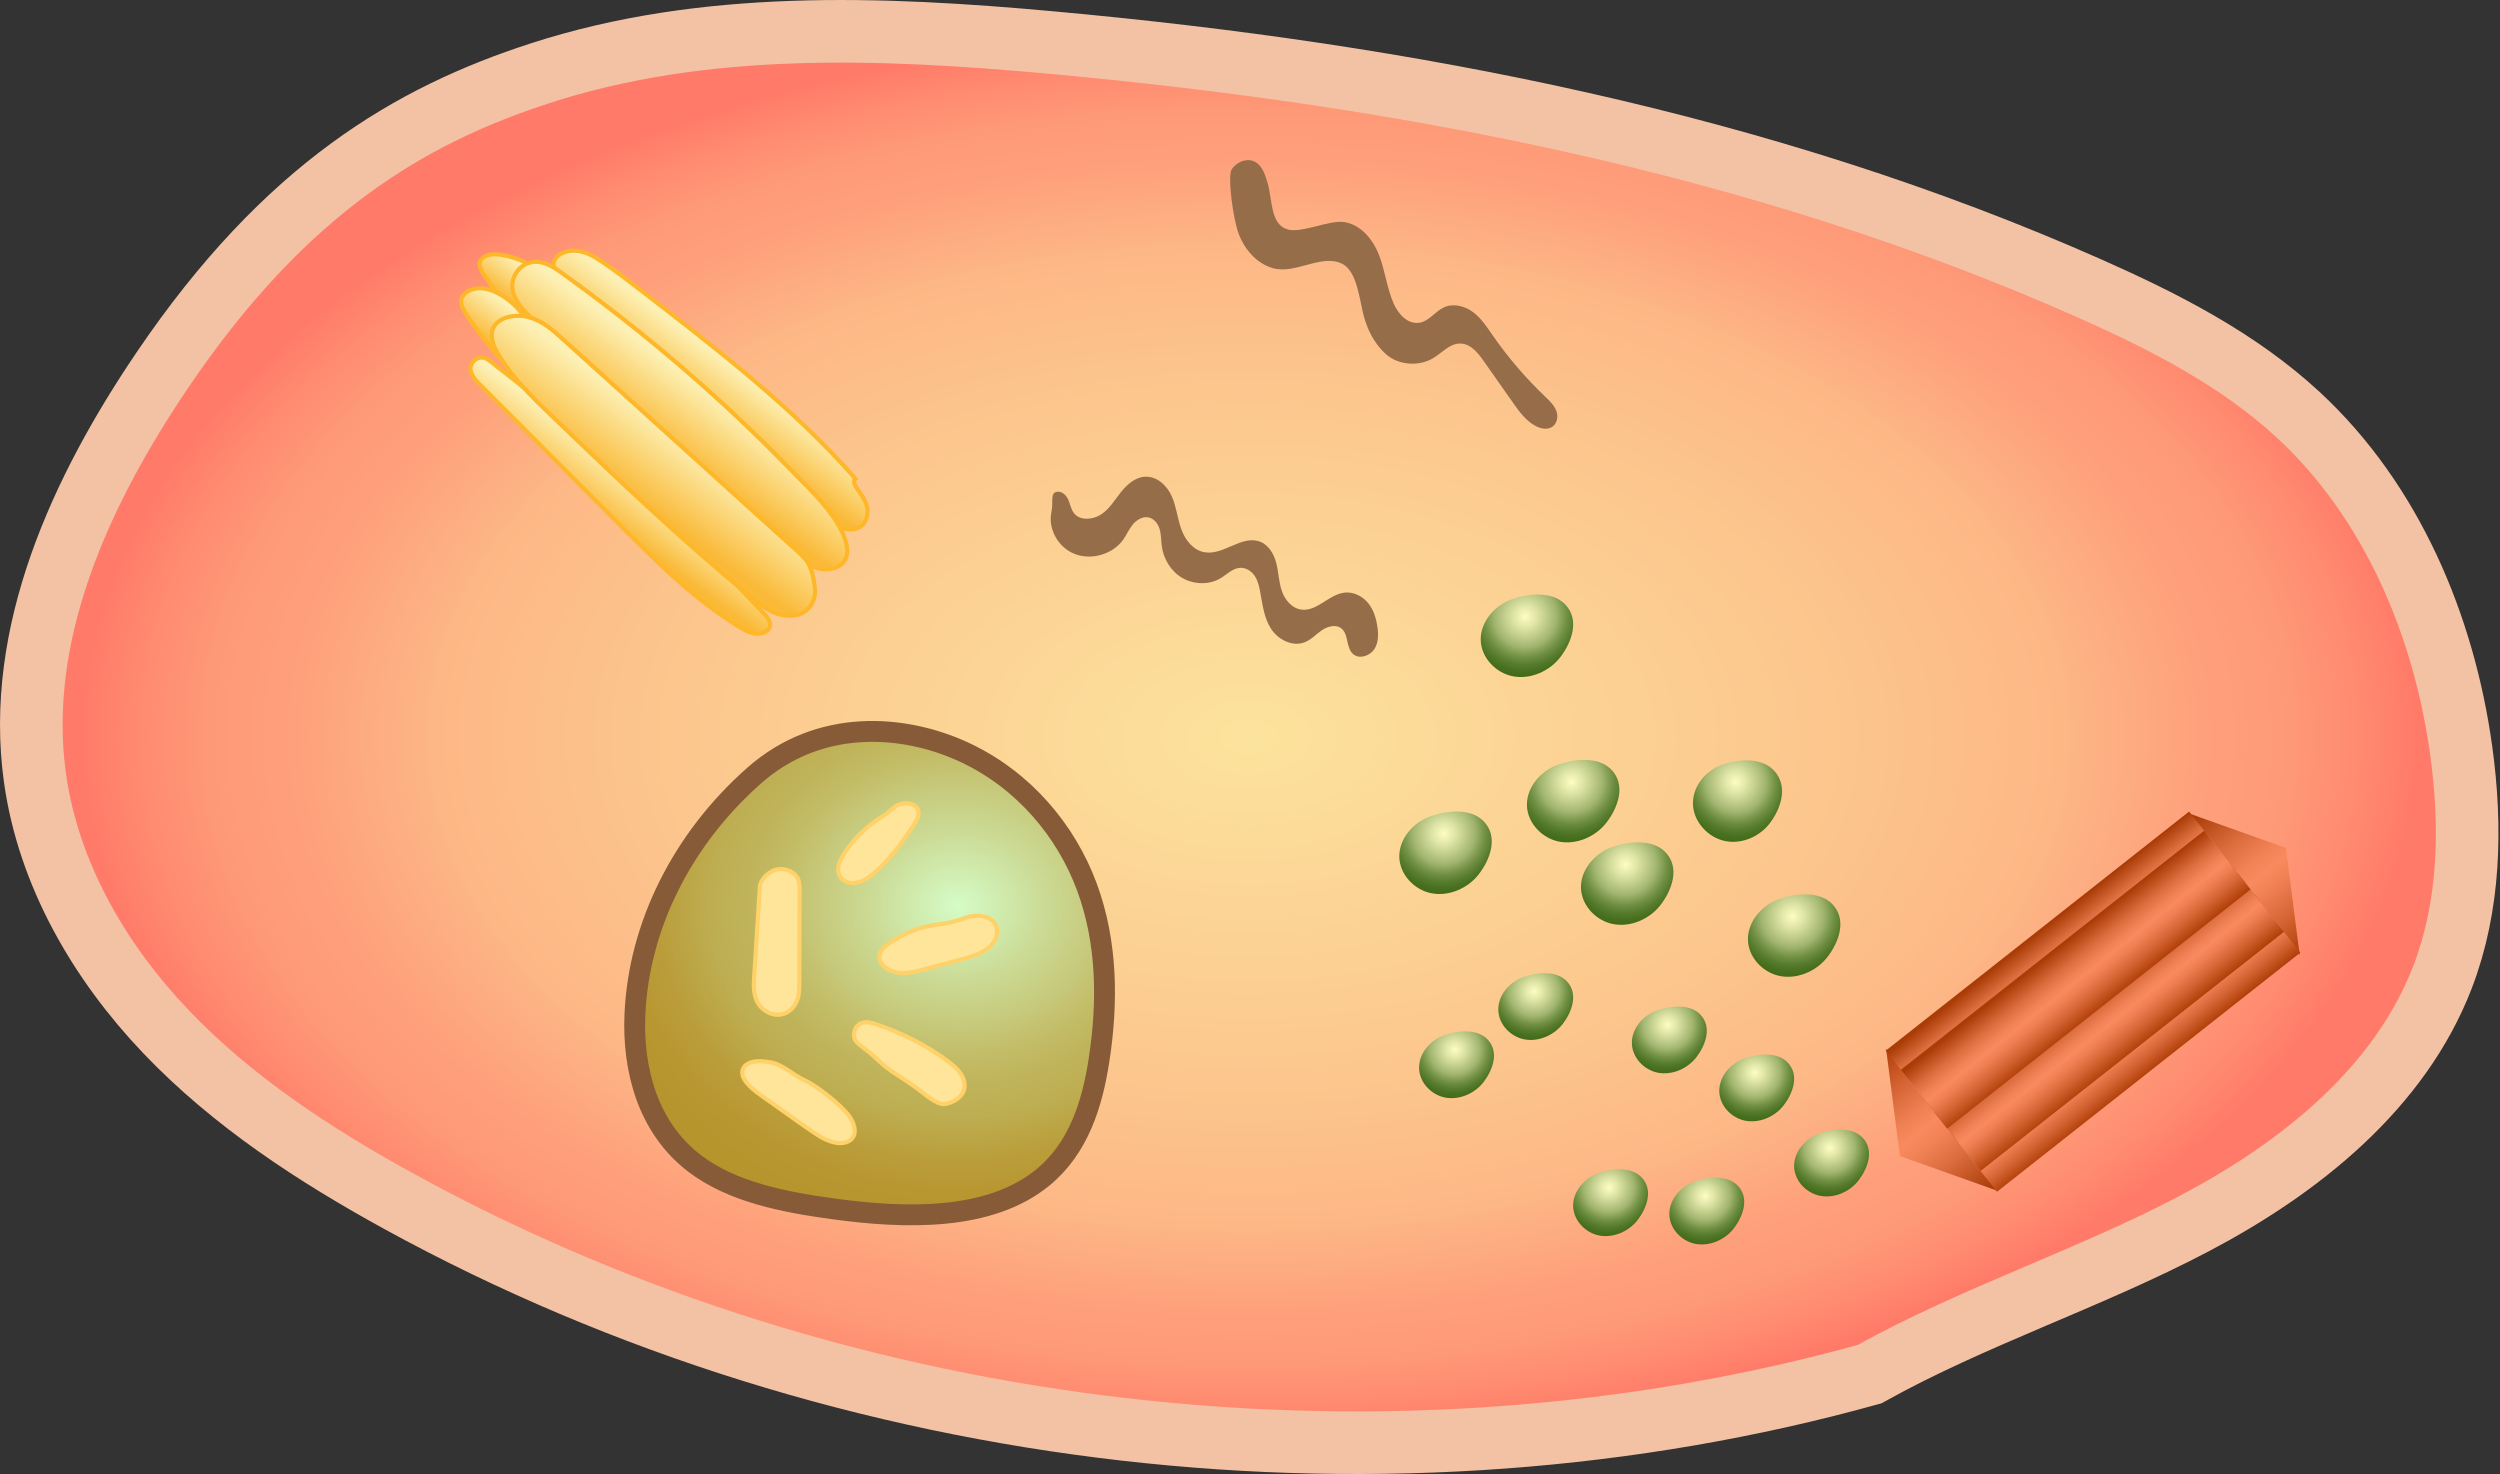 <svg width="385" height="227" viewBox="0 0 385 227" fill="none" xmlns="http://www.w3.org/2000/svg">
<rect x="0" y="0" width="385" height="227" fill="#333333" stroke="none"/>
<path d="M25.02 56.973C12.424 75.575 2.278 97.583 5.39 119.83C7.454 134.58 15.285 148.108 25.566 158.884C35.847 169.66 48.488 177.903 61.547 185.066C130.621 222.943 214.985 231.887 287.904 211.62C303.952 202.683 321.621 196.999 337.882 188.448C354.143 179.896 369.555 167.622 376.151 150.474C380.369 139.511 380.633 127.366 379.045 115.728C376.389 96.33 368.32 77.208 353.956 63.905C344.704 55.34 333.272 49.509 321.743 44.397C271.482 22.112 216.721 11.548 161.965 6.558C135.572 4.154 108.368 3.093 83.163 11.284C63.334 17.72 44.038 28.889 25.02 56.973Z" fill="url(#paint0_radial_3531:373988)" stroke="#F3C2A4" stroke-width="9.641" stroke-miterlimit="10"/>
<path d="M161.921 78.834C161.361 81.464 162.956 84.325 165.534 85.322C168.112 86.318 171.391 85.347 172.973 83.11C173.494 82.371 173.841 81.528 174.413 80.815C174.979 80.107 175.879 79.529 176.786 79.67C177.699 79.811 178.329 80.628 178.58 81.477C178.831 82.326 178.798 83.226 178.914 84.1C179.178 86.068 180.29 87.951 182.045 88.987C183.801 90.022 186.193 90.118 187.967 89.051C188.964 88.453 189.838 87.489 191.008 87.444C191.909 87.405 192.738 87.964 193.22 88.684C193.702 89.405 193.902 90.26 194.056 91.109C194.423 93.05 194.641 95.088 195.702 96.773C196.763 98.458 198.988 99.666 200.923 98.908C201.907 98.522 202.627 97.718 203.488 97.114C204.344 96.509 205.552 96.124 206.427 96.67C207.79 97.532 207.185 99.853 208.484 100.811C209.436 101.512 210.947 100.991 211.616 100.014C212.284 99.036 212.291 97.795 212.136 96.651C211.956 95.32 211.577 93.976 210.728 92.915C209.88 91.854 208.504 91.115 207.102 91.256C204.691 91.501 202.878 94.143 200.479 93.886C198.956 93.719 197.862 92.375 197.393 90.98C196.924 89.585 196.904 88.087 196.532 86.666C196.159 85.245 195.31 83.804 193.85 83.348C191.131 82.499 188.398 85.495 185.569 85.058C183.749 84.775 182.508 83.142 181.917 81.483C181.319 79.824 181.165 78.024 180.444 76.41C179.724 74.796 178.188 73.317 176.342 73.414C174.806 73.498 173.539 74.629 172.607 75.812C171.674 76.995 170.883 78.333 169.617 79.194C168.35 80.049 166.389 80.223 165.438 79.085C164.936 78.487 164.827 77.683 164.524 76.976C164.216 76.269 163.528 75.581 162.737 75.742C161.683 75.954 162.255 77.265 161.921 78.834Z" fill="#956D49"/>
<path d="M190.803 36.135C191.716 38.456 193.522 40.571 196.004 41.291C199.541 42.32 203.694 38.906 206.864 40.713C208.96 41.909 209.378 46.139 209.957 48.415C210.535 50.691 211.596 52.858 213.352 54.472C215.268 56.24 218.508 56.517 220.778 55.109C222.109 54.286 223.26 52.916 224.829 52.903C226.423 52.891 227.555 54.279 228.436 55.527C229.959 57.694 231.483 59.86 233.007 62.027C233.978 63.41 235.013 64.843 236.55 65.634C237.276 66.007 238.209 66.206 238.935 65.801C239.797 65.326 240.009 64.168 239.675 63.281C239.34 62.394 238.62 61.718 237.926 61.056C234.904 58.163 232.184 54.98 229.818 51.566C228.944 50.306 228.095 48.994 226.854 48.068C225.607 47.142 223.851 46.666 222.398 47.316C221.035 47.927 220.141 49.406 218.669 49.688C216.856 50.042 215.345 48.39 214.638 46.782C213.596 44.423 213.326 41.799 212.413 39.388C211.506 36.977 209.667 34.617 207.012 34.199C204.781 33.852 200.646 35.865 198.448 35.37C195.631 34.733 195.985 30.907 195.226 28.239C194.828 26.85 194.32 25.23 192.899 24.767C191.722 24.388 190.359 25.056 189.684 26.072C189.009 27.101 189.89 33.814 190.803 36.135Z" fill="#956D49"/>
<path d="M85.317 44.114C83.658 41.658 80.681 39.845 77.389 39.279C76.721 39.163 76.02 39.099 75.364 39.24C74.708 39.388 74.104 39.774 73.924 40.327C73.737 40.899 74.046 41.504 74.367 42.044C76.528 45.644 79.794 48.795 83.755 51.097C84.25 51.386 84.777 51.669 85.369 51.778C85.96 51.888 86.635 51.791 87.027 51.418C87.497 50.974 87.445 50.306 87.33 49.714C87.034 48.158 86.925 46.48 85.317 44.114Z" fill="url(#paint1_linear_3531:373988)" stroke="#FEB729" stroke-width="0.643" stroke-miterlimit="10"/>
<path d="M131.74 73.723C122.262 62.889 110.374 53.714 98.562 44.609C96.698 43.169 94.833 41.735 92.859 40.398C91.702 39.613 90.442 38.835 88.976 38.636C87.51 38.437 85.806 38.996 85.369 40.172C84.874 41.504 86.121 42.834 87.272 43.87C100.555 55.764 113.839 67.653 127.123 79.548C128.358 80.654 130.023 81.869 131.733 81.432C133.63 80.943 133.983 78.731 133.218 77.182C132.453 75.632 130.974 74.359 131.74 73.723Z" fill="url(#paint2_linear_3531:373988)" stroke="#FEB729" stroke-width="0.643" stroke-miterlimit="10"/>
<path d="M108.053 84.39C98.009 74.243 87.162 64.65 75.608 55.707C75.287 55.456 74.946 55.199 74.522 55.096C73.397 54.832 72.368 55.887 72.445 56.858C72.522 57.828 73.313 58.651 74.065 59.404C81.318 66.669 88.571 73.928 95.823 81.194C101.346 86.724 106.94 92.311 113.891 96.561C114.624 97.011 115.408 97.455 116.302 97.564C117.196 97.673 118.224 97.339 118.507 96.625C118.829 95.834 118.147 95.011 117.511 94.356C114.039 90.781 110.734 87.097 108.053 84.39Z" fill="url(#paint3_linear_3531:373988)" stroke="#FEB729" stroke-width="0.643" stroke-miterlimit="10"/>
<path d="M121.606 72.18C111.017 61.275 99.244 51.161 86.494 42.011C85.33 41.175 84.012 40.301 82.495 40.314C80.051 40.333 78.514 42.751 78.958 44.763C79.395 46.776 81.151 48.403 82.829 49.907C87.252 53.881 91.676 57.854 96.093 61.828C104.632 69.498 113.171 77.175 121.716 84.846C122.77 85.798 123.869 86.769 125.284 87.302C126.699 87.836 128.518 87.81 129.586 86.897C130.936 85.74 130.518 83.817 129.843 82.281C128.132 78.461 124.757 75.42 121.606 72.18Z" fill="url(#paint4_linear_3531:373988)" stroke="#FEB729" stroke-width="0.643" stroke-miterlimit="10"/>
<path d="M77.28 55.462C75.222 53.212 73.384 50.833 71.77 48.345C71.326 47.663 70.889 46.911 71.037 46.152C71.217 45.2 72.335 44.513 73.48 44.41C74.631 44.307 75.782 44.68 76.772 45.2C80.148 46.981 81.858 50.267 83.375 53.347C83.813 54.241 84.25 55.276 83.723 56.118C83.157 57.025 81.652 57.282 80.488 56.922C79.325 56.568 78.45 55.752 77.28 55.462Z" fill="url(#paint5_linear_3531:373988)" stroke="#FEB729" stroke-width="0.643" stroke-miterlimit="10"/>
<path d="M123.317 85.367C115.202 78.03 107.094 70.694 98.98 63.358C94.859 59.635 90.744 55.906 86.622 52.183C85.163 50.858 83.613 49.489 81.594 48.891C79.575 48.287 76.939 48.743 76.046 50.351C75.312 51.669 75.943 53.231 76.721 54.549C78.887 58.214 82.141 61.345 85.362 64.432C95.238 73.903 105.133 83.386 115.91 92.15C116.913 92.967 117.941 93.783 119.182 94.31C120.43 94.838 121.941 95.031 123.194 94.555C124.943 93.886 125.708 92.079 125.483 90.472C125.252 88.864 125.091 86.974 123.317 85.367Z" fill="url(#paint6_linear_3531:373988)" stroke="#FEB729" stroke-width="0.643" stroke-miterlimit="10"/>
<path d="M116.141 119.438C105.043 129.237 98.376 142.598 97.778 156.216C97.411 164.574 99.681 173.621 106.998 179.189C112.74 183.555 120.642 185.111 128.242 186.152C139.442 187.695 152.34 188.056 160.551 181.369C166.171 176.791 168.215 169.905 169.238 163.333C170.62 154.415 170.556 145.182 167.386 136.599C164.216 128.015 157.703 120.107 148.437 115.812C139.166 111.529 126.197 110.558 116.141 119.438Z" fill="url(#paint7_radial_3531:373988)" stroke="#875B37" stroke-width="3.214" stroke-miterlimit="10"/>
<path d="M117.022 136.515C116.733 141.106 116.443 145.697 116.148 150.288C116.064 151.632 115.987 153.027 116.604 154.261C117.221 155.496 118.758 156.505 120.295 156.229C121.439 156.023 122.301 155.161 122.693 154.223C123.085 153.284 123.092 152.262 123.098 151.265C123.111 146.578 123.13 141.884 123.143 137.197C123.143 136.509 123.143 135.789 122.796 135.165C122.217 134.117 120.642 133.571 119.369 133.969C118.102 134.381 117.08 135.635 117.022 136.515Z" fill="#FFE59A" stroke="#FFD169" stroke-width="0.643" stroke-miterlimit="10"/>
<path d="M135.893 125.726C133.411 127.263 131.341 129.288 129.907 131.603C129.496 132.265 129.129 132.973 129.084 133.718C129.039 134.464 129.367 135.268 130.094 135.686C130.756 136.065 131.649 136.059 132.395 135.821C133.141 135.583 133.771 135.133 134.35 134.67C136.993 132.535 138.851 129.809 140.677 127.121C141.243 126.292 141.808 125.244 141.23 124.421C140.715 123.688 139.474 123.54 138.549 123.862C137.629 124.177 137.083 124.993 135.893 125.726Z" fill="#FFE59A" stroke="#FFD169" stroke-width="0.643" stroke-miterlimit="10"/>
<path d="M144.483 142.366C141.654 142.713 138.947 143.768 136.787 145.369C136.227 145.78 135.687 146.256 135.494 146.867C135.083 148.14 136.427 149.432 137.938 149.735C139.442 150.037 141.005 149.638 142.484 149.24C144.271 148.764 146.052 148.282 147.839 147.806C149.492 147.362 151.222 146.88 152.417 145.806C153.613 144.732 154.025 142.874 152.835 141.8C152.051 141.093 150.784 140.907 149.659 141.087C148.527 141.267 147.563 141.987 144.483 142.366Z" fill="#FFE59A" stroke="#FFD169" stroke-width="0.643" stroke-miterlimit="10"/>
<path d="M117.099 168.606C118.989 169.95 120.88 171.293 122.77 172.637C123.85 173.402 124.924 174.168 126.056 174.875C127.393 175.704 129.18 176.469 130.621 175.775C132.132 175.048 131.727 173.235 130.833 171.962C129.566 170.162 125.76 167.191 123.94 166.375C122.044 165.52 120.5 163.829 118.379 163.552C117.62 163.456 116.842 163.359 116.09 163.494C115.337 163.629 114.604 164.047 114.386 164.677C114.167 165.301 114.161 166.516 117.099 168.606Z" fill="#FFE59A" stroke="#FFD169" stroke-width="0.643" stroke-miterlimit="10"/>
<path d="M135.411 163.43C136.883 164.864 138.902 165.925 141.075 167.493C142.066 168.207 144.297 170.245 145.563 170.014C146.83 169.782 148.02 169.036 148.412 167.982C148.74 167.095 148.476 166.111 147.923 165.307C147.37 164.504 146.56 163.861 145.737 163.256C142.541 160.935 138.889 159.07 134.987 157.759C134.305 157.527 133.553 157.315 132.852 157.502C131.765 157.791 131.309 158.974 131.592 159.913C131.875 160.852 133.148 161.218 135.411 163.43Z" fill="#FFE59A" stroke="#FFD169" stroke-width="0.643" stroke-miterlimit="10"/>
<path d="M337.007 125.231L352.027 130.587L354.155 147.098L337.007 125.231Z" fill="url(#paint8_linear_3531:373988)"/>
<path d="M307.604 183.381L292.585 178.025L290.456 161.514L307.604 183.381Z" fill="url(#paint9_linear_3531:373988)"/>
<path d="M347.115 137.647L354.252 146.7L307.534 183.529L300.397 174.476L347.115 137.647Z" fill="url(#paint10_linear_3531:373988)"/>
<path d="M337.123 124.974L344.26 134.027L297.542 170.856L290.405 161.803L337.123 124.974Z" fill="url(#paint11_linear_3531:373988)"/>
<path d="M344.588 134.445L351.725 143.504L305.013 180.327L297.876 171.274L344.588 134.445Z" fill="url(#paint12_linear_3531:373988)"/>
<path d="M339.444 127.919L346.581 136.972L299.863 173.801L292.726 164.748L339.444 127.919Z" fill="url(#paint13_linear_3531:373988)"/>
<path d="M273.096 118.57C271.161 116.622 267.766 116.872 265.226 117.76C262.687 118.641 260.629 121.116 260.719 123.849C260.803 126.536 263.008 128.96 265.612 129.507C268.21 130.06 270.994 128.851 272.582 126.736C274.177 124.62 275.552 121.045 273.096 118.57Z" fill="url(#paint14_radial_3531:373988)"/>
<path d="M282.091 139.151C280.124 137.222 276.601 137.537 273.958 138.47C271.309 139.402 269.142 141.935 269.181 144.694C269.226 147.401 271.463 149.805 274.144 150.313C276.826 150.821 279.732 149.561 281.416 147.394C283.101 145.227 284.586 141.607 282.091 139.151Z" fill="url(#paint15_radial_3531:373988)"/>
<path d="M228.403 126.395C226.436 124.466 222.913 124.781 220.27 125.713C217.621 126.646 215.454 129.179 215.493 131.937C215.538 134.644 217.775 137.049 220.456 137.563C223.138 138.078 226.044 136.811 227.728 134.644C229.413 132.477 230.898 128.845 228.403 126.395Z" fill="url(#paint16_radial_3531:373988)"/>
<path d="M228.995 159.984C227.4 158.421 224.552 158.678 222.405 159.431C220.263 160.189 218.502 162.234 218.54 164.472C218.572 166.664 220.386 168.612 222.559 169.024C224.732 169.435 227.085 168.413 228.448 166.664C229.812 164.909 231.02 161.97 228.995 159.984Z" fill="url(#paint17_radial_3531:373988)"/>
<path d="M241.192 151.021C239.598 149.458 236.749 149.715 234.602 150.468C232.454 151.22 230.699 153.271 230.737 155.509C230.77 157.701 232.583 159.649 234.756 160.061C236.929 160.472 239.282 159.45 240.646 157.701C242.009 155.946 243.217 153.007 241.192 151.021Z" fill="url(#paint18_radial_3531:373988)"/>
<path d="M261.767 156.158C260.173 154.595 257.324 154.852 255.177 155.605C253.029 156.357 251.274 158.408 251.312 160.646C251.345 162.838 253.158 164.786 255.331 165.198C257.504 165.609 259.857 164.587 261.221 162.838C262.584 161.083 263.792 158.144 261.767 156.158Z" fill="url(#paint19_radial_3531:373988)"/>
<path d="M275.224 163.552C273.63 161.989 270.782 162.247 268.634 162.999C266.487 163.751 264.731 165.802 264.77 168.04C264.802 170.232 266.615 172.181 268.788 172.592C270.962 173.004 273.315 171.981 274.678 170.232C276.041 168.477 277.243 165.539 275.224 163.552Z" fill="url(#paint20_radial_3531:373988)"/>
<path d="M286.753 175.119C285.158 173.557 282.31 173.814 280.163 174.566C278.021 175.325 276.26 177.369 276.298 179.607C276.331 181.799 278.144 183.748 280.317 184.159C282.49 184.571 284.843 183.548 286.206 181.799C287.57 180.044 288.778 177.099 286.753 175.119Z" fill="url(#paint21_radial_3531:373988)"/>
<path d="M267.535 182.513C265.94 180.951 263.092 181.208 260.944 181.96C258.803 182.719 257.041 184.764 257.08 187.001C257.112 189.194 258.925 191.142 261.099 191.553C263.272 191.965 265.625 190.943 266.988 189.194C268.351 187.438 269.554 184.494 267.535 182.513Z" fill="url(#paint22_radial_3531:373988)"/>
<path d="M252.721 181.227C251.126 179.665 248.278 179.922 246.13 180.674C243.989 181.433 242.227 183.478 242.266 185.715C242.298 187.908 244.111 189.856 246.284 190.268C248.458 190.679 250.811 189.657 252.174 187.908C253.537 186.153 254.746 183.208 252.721 181.227Z" fill="url(#paint23_radial_3531:373988)"/>
<path d="M256.379 131.14C254.412 129.211 250.888 129.526 248.246 130.458C245.603 131.391 243.43 133.924 243.468 136.682C243.513 139.389 245.751 141.794 248.432 142.308C251.113 142.823 254.019 141.556 255.704 139.389C257.389 137.222 258.88 133.589 256.379 131.14Z" fill="url(#paint24_radial_3531:373988)"/>
<path d="M248.059 118.441C246.092 116.512 242.568 116.827 239.926 117.76C237.277 118.692 235.11 121.225 235.148 123.984C235.193 126.69 237.431 129.095 240.112 129.61C242.793 130.124 245.699 128.857 247.384 126.69C249.069 124.524 250.56 120.891 248.059 118.441Z" fill="url(#paint25_radial_3531:373988)"/>
<path d="M240.941 92.98C238.974 91.051 235.451 91.366 232.808 92.298C230.159 93.231 227.992 95.764 228.031 98.522C228.076 101.229 230.313 103.634 232.994 104.148C235.676 104.662 238.582 103.396 240.266 101.229C241.951 99.062 243.436 95.429 240.941 92.98Z" fill="url(#paint26_radial_3531:373988)"/>
<defs>
<radialGradient id="paint0_radial_3531:373988" cx="0" cy="0" r="1" gradientUnits="userSpaceOnUse" gradientTransform="translate(192.382 113.499) scale(180.009 108.816)">
<stop stop-color="#FCE39C"/>
<stop offset="0.285" stop-color="#FCD294"/>
<stop offset="0.514" stop-color="#FCC58D"/>
<stop offset="0.694" stop-color="#FDB786"/>
<stop offset="0.707" stop-color="#FDB485"/>
<stop offset="0.816" stop-color="#FEA07B"/>
<stop offset="0.889" stop-color="#FE9977"/>
<stop offset="0.953" stop-color="#FF896F"/>
<stop offset="1" stop-color="#FF7A68"/>
</radialGradient>
<linearGradient id="paint1_linear_3531:373988" x1="83.451" y1="42.964" x2="80.038" y2="47.57" gradientUnits="userSpaceOnUse">
<stop stop-color="#FCF0B4"/>
<stop offset="1" stop-color="#FAB937"/>
</linearGradient>
<linearGradient id="paint2_linear_3531:373988" x1="113.011" y1="56.686" x2="107.768" y2="63.763" gradientUnits="userSpaceOnUse">
<stop stop-color="#FCF0B4"/>
<stop offset="1" stop-color="#FAB937"/>
</linearGradient>
<linearGradient id="paint3_linear_3531:373988" x1="98.261" y1="73.801" x2="93.447" y2="80.298" gradientUnits="userSpaceOnUse">
<stop stop-color="#FCF0B4"/>
<stop offset="1" stop-color="#FAB937"/>
</linearGradient>
<linearGradient id="paint4_linear_3531:373988" x1="108.876" y1="60.29" x2="102.489" y2="68.91" gradientUnits="userSpaceOnUse">
<stop stop-color="#FCF0B4"/>
<stop offset="1" stop-color="#FAB937"/>
</linearGradient>
<linearGradient id="paint5_linear_3531:373988" x1="80.011" y1="48.486" x2="76.23" y2="53.589" gradientUnits="userSpaceOnUse">
<stop stop-color="#FCF0B4"/>
<stop offset="1" stop-color="#FAB937"/>
</linearGradient>
<linearGradient id="paint6_linear_3531:373988" x1="105.002" y1="67.482" x2="98.02" y2="76.905" gradientUnits="userSpaceOnUse">
<stop stop-color="#FCF0B4"/>
<stop offset="1" stop-color="#FAB937"/>
</linearGradient>
<radialGradient id="paint7_radial_3531:373988" cx="0" cy="0" r="1" gradientUnits="userSpaceOnUse" gradientTransform="translate(147.433 139.476) scale(59.337 50.632)">
<stop stop-color="#D5FCC7"/>
<stop offset="0.23" stop-color="#CBDA94"/>
<stop offset="0.374" stop-color="#C6C879"/>
<stop offset="0.454" stop-color="#C3BD68"/>
<stop offset="0.561" stop-color="#BFB258"/>
<stop offset="0.642" stop-color="#BEAE52"/>
<stop offset="0.664" stop-color="#BDAB4D"/>
<stop offset="0.77" stop-color="#BA9E3B"/>
<stop offset="0.88" stop-color="#B89630"/>
<stop offset="1" stop-color="#B7942C"/>
</radialGradient>
<linearGradient id="paint8_linear_3531:373988" x1="340.849" y1="123.471" x2="357.717" y2="144.598" gradientUnits="userSpaceOnUse">
<stop stop-color="#AA3C07"/>
<stop offset="0.06" stop-color="#B64815"/>
<stop offset="0.253" stop-color="#DB6C3D"/>
<stop offset="0.407" stop-color="#F18256"/>
<stop offset="0.5" stop-color="#F98A5F"/>
<stop offset="0.6" stop-color="#EF8053"/>
<stop offset="0.781" stop-color="#D46433"/>
<stop offset="1" stop-color="#AD3B05"/>
</linearGradient>
<linearGradient id="paint9_linear_3531:373988" x1="303.799" y1="185.179" x2="286.931" y2="164.052" gradientUnits="userSpaceOnUse">
<stop stop-color="#AA3C07"/>
<stop offset="0.06" stop-color="#B64815"/>
<stop offset="0.253" stop-color="#DB6C3D"/>
<stop offset="0.407" stop-color="#F18256"/>
<stop offset="0.5" stop-color="#F98A5F"/>
<stop offset="0.6" stop-color="#EF8053"/>
<stop offset="0.781" stop-color="#D46433"/>
<stop offset="1" stop-color="#AD3B05"/>
</linearGradient>
<linearGradient id="paint10_linear_3531:373988" x1="323.935" y1="156.308" x2="331.155" y2="165.351" gradientUnits="userSpaceOnUse">
<stop stop-color="#AA3C07"/>
<stop offset="0.06" stop-color="#B64815"/>
<stop offset="0.253" stop-color="#DB6C3D"/>
<stop offset="0.407" stop-color="#F18256"/>
<stop offset="0.5" stop-color="#F98A5F"/>
<stop offset="0.6" stop-color="#EF8053"/>
<stop offset="0.781" stop-color="#D46433"/>
<stop offset="1" stop-color="#AD3B05"/>
</linearGradient>
<linearGradient id="paint11_linear_3531:373988" x1="313.941" y1="143.633" x2="321.161" y2="152.676" gradientUnits="userSpaceOnUse">
<stop stop-color="#AA3C07"/>
<stop offset="0.06" stop-color="#B64815"/>
<stop offset="0.253" stop-color="#DB6C3D"/>
<stop offset="0.407" stop-color="#F18256"/>
<stop offset="0.5" stop-color="#F98A5F"/>
<stop offset="0.6" stop-color="#EF8053"/>
<stop offset="0.781" stop-color="#D46433"/>
<stop offset="1" stop-color="#AD3B05"/>
</linearGradient>
<linearGradient id="paint12_linear_3531:373988" x1="321.411" y1="153.107" x2="328.631" y2="162.15" gradientUnits="userSpaceOnUse">
<stop stop-color="#AA3C07"/>
<stop offset="0.06" stop-color="#B64815"/>
<stop offset="0.253" stop-color="#DB6C3D"/>
<stop offset="0.407" stop-color="#F18256"/>
<stop offset="0.5" stop-color="#F98A5F"/>
<stop offset="0.6" stop-color="#EF8053"/>
<stop offset="0.781" stop-color="#D46433"/>
<stop offset="1" stop-color="#AD3B05"/>
</linearGradient>
<linearGradient id="paint13_linear_3531:373988" x1="316.263" y1="146.578" x2="323.483" y2="155.621" gradientUnits="userSpaceOnUse">
<stop stop-color="#AA3C07"/>
<stop offset="0.06" stop-color="#B64815"/>
<stop offset="0.253" stop-color="#DB6C3D"/>
<stop offset="0.407" stop-color="#F18256"/>
<stop offset="0.5" stop-color="#F98A5F"/>
<stop offset="0.6" stop-color="#EF8053"/>
<stop offset="0.781" stop-color="#D46433"/>
<stop offset="1" stop-color="#AD3B05"/>
</linearGradient>
<radialGradient id="paint14_radial_3531:373988" cx="0" cy="0" r="1" gradientUnits="userSpaceOnUse" gradientTransform="translate(267.29 120.418) rotate(63.765) scale(9.319 9.104)">
<stop stop-color="#FFFDC4"/>
<stop offset="0.193" stop-color="#DEE4A6"/>
<stop offset="0.511" stop-color="#A0B46E"/>
<stop offset="0.553" stop-color="#93AA62"/>
<stop offset="0.682" stop-color="#6F8F42"/>
<stop offset="0.803" stop-color="#567B2C"/>
<stop offset="0.913" stop-color="#466F1E"/>
<stop offset="1" stop-color="#416B19"/>
</radialGradient>
<radialGradient id="paint15_radial_3531:373988" cx="0" cy="0" r="1" gradientUnits="userSpaceOnUse" gradientTransform="translate(276.044 141.127) rotate(63.765) scale(9.319 9.508)">
<stop stop-color="#FFFDC4"/>
<stop offset="0.193" stop-color="#DEE4A6"/>
<stop offset="0.511" stop-color="#A0B46E"/>
<stop offset="0.553" stop-color="#93AA62"/>
<stop offset="0.682" stop-color="#6F8F42"/>
<stop offset="0.803" stop-color="#567B2C"/>
<stop offset="0.913" stop-color="#466F1E"/>
<stop offset="1" stop-color="#416B19"/>
</radialGradient>
<radialGradient id="paint16_radial_3531:373988" cx="0" cy="0" r="1" gradientUnits="userSpaceOnUse" gradientTransform="translate(222.356 128.369) rotate(63.765) scale(9.319 9.508)">
<stop stop-color="#FFFDC4"/>
<stop offset="0.193" stop-color="#DEE4A6"/>
<stop offset="0.511" stop-color="#A0B46E"/>
<stop offset="0.553" stop-color="#93AA62"/>
<stop offset="0.682" stop-color="#6F8F42"/>
<stop offset="0.803" stop-color="#567B2C"/>
<stop offset="0.913" stop-color="#466F1E"/>
<stop offset="1" stop-color="#416B19"/>
</radialGradient>
<radialGradient id="paint17_radial_3531:373988" cx="0" cy="0" r="1" gradientUnits="userSpaceOnUse" gradientTransform="translate(224.046 161.64) rotate(63.771) scale(7.547 7.699)">
<stop stop-color="#FFFDC4"/>
<stop offset="0.193" stop-color="#DEE4A6"/>
<stop offset="0.511" stop-color="#A0B46E"/>
<stop offset="0.553" stop-color="#93AA62"/>
<stop offset="0.682" stop-color="#6F8F42"/>
<stop offset="0.803" stop-color="#567B2C"/>
<stop offset="0.913" stop-color="#466F1E"/>
<stop offset="1" stop-color="#416B19"/>
</radialGradient>
<radialGradient id="paint18_radial_3531:373988" cx="0" cy="0" r="1" gradientUnits="userSpaceOnUse" gradientTransform="translate(236.241 152.673) rotate(63.771) scale(7.547 7.699)">
<stop stop-color="#FFFDC4"/>
<stop offset="0.193" stop-color="#DEE4A6"/>
<stop offset="0.511" stop-color="#A0B46E"/>
<stop offset="0.553" stop-color="#93AA62"/>
<stop offset="0.682" stop-color="#6F8F42"/>
<stop offset="0.803" stop-color="#567B2C"/>
<stop offset="0.913" stop-color="#466F1E"/>
<stop offset="1" stop-color="#416B19"/>
</radialGradient>
<radialGradient id="paint19_radial_3531:373988" cx="0" cy="0" r="1" gradientUnits="userSpaceOnUse" gradientTransform="translate(256.816 157.815) rotate(63.771) scale(7.547 7.699)">
<stop stop-color="#FFFDC4"/>
<stop offset="0.193" stop-color="#DEE4A6"/>
<stop offset="0.511" stop-color="#A0B46E"/>
<stop offset="0.553" stop-color="#93AA62"/>
<stop offset="0.682" stop-color="#6F8F42"/>
<stop offset="0.803" stop-color="#567B2C"/>
<stop offset="0.913" stop-color="#466F1E"/>
<stop offset="1" stop-color="#416B19"/>
</radialGradient>
<radialGradient id="paint20_radial_3531:373988" cx="0" cy="0" r="1" gradientUnits="userSpaceOnUse" gradientTransform="translate(270.27 165.209) rotate(63.771) scale(7.547 7.699)">
<stop stop-color="#FFFDC4"/>
<stop offset="0.193" stop-color="#DEE4A6"/>
<stop offset="0.511" stop-color="#A0B46E"/>
<stop offset="0.553" stop-color="#93AA62"/>
<stop offset="0.682" stop-color="#6F8F42"/>
<stop offset="0.803" stop-color="#567B2C"/>
<stop offset="0.913" stop-color="#466F1E"/>
<stop offset="1" stop-color="#416B19"/>
</radialGradient>
<radialGradient id="paint21_radial_3531:373988" cx="0" cy="0" r="1" gradientUnits="userSpaceOnUse" gradientTransform="translate(281.8 176.773) rotate(63.771) scale(7.547 7.699)">
<stop stop-color="#FFFDC4"/>
<stop offset="0.193" stop-color="#DEE4A6"/>
<stop offset="0.511" stop-color="#A0B46E"/>
<stop offset="0.553" stop-color="#93AA62"/>
<stop offset="0.682" stop-color="#6F8F42"/>
<stop offset="0.803" stop-color="#567B2C"/>
<stop offset="0.913" stop-color="#466F1E"/>
<stop offset="1" stop-color="#416B19"/>
</radialGradient>
<radialGradient id="paint22_radial_3531:373988" cx="0" cy="0" r="1" gradientUnits="userSpaceOnUse" gradientTransform="translate(262.58 184.167) rotate(63.771) scale(7.547 7.699)">
<stop stop-color="#FFFDC4"/>
<stop offset="0.193" stop-color="#DEE4A6"/>
<stop offset="0.511" stop-color="#A0B46E"/>
<stop offset="0.553" stop-color="#93AA62"/>
<stop offset="0.682" stop-color="#6F8F42"/>
<stop offset="0.803" stop-color="#567B2C"/>
<stop offset="0.913" stop-color="#466F1E"/>
<stop offset="1" stop-color="#416B19"/>
</radialGradient>
<radialGradient id="paint23_radial_3531:373988" cx="0" cy="0" r="1" gradientUnits="userSpaceOnUse" gradientTransform="translate(247.771 182.881) rotate(63.77) scale(7.547 7.699)">
<stop stop-color="#FFFDC4"/>
<stop offset="0.193" stop-color="#DEE4A6"/>
<stop offset="0.511" stop-color="#A0B46E"/>
<stop offset="0.553" stop-color="#93AA62"/>
<stop offset="0.682" stop-color="#6F8F42"/>
<stop offset="0.803" stop-color="#567B2C"/>
<stop offset="0.913" stop-color="#466F1E"/>
<stop offset="1" stop-color="#416B19"/>
</radialGradient>
<radialGradient id="paint24_radial_3531:373988" cx="0" cy="0" r="1" gradientUnits="userSpaceOnUse" gradientTransform="translate(250.335 133.113) rotate(63.765) scale(9.319 9.508)">
<stop stop-color="#FFFDC4"/>
<stop offset="0.193" stop-color="#DEE4A6"/>
<stop offset="0.511" stop-color="#A0B46E"/>
<stop offset="0.553" stop-color="#93AA62"/>
<stop offset="0.682" stop-color="#6F8F42"/>
<stop offset="0.803" stop-color="#567B2C"/>
<stop offset="0.913" stop-color="#466F1E"/>
<stop offset="1" stop-color="#416B19"/>
</radialGradient>
<radialGradient id="paint25_radial_3531:373988" cx="0" cy="0" r="1" gradientUnits="userSpaceOnUse" gradientTransform="translate(242.013 120.416) rotate(63.765) scale(9.319 9.508)">
<stop stop-color="#FFFDC4"/>
<stop offset="0.193" stop-color="#DEE4A6"/>
<stop offset="0.511" stop-color="#A0B46E"/>
<stop offset="0.553" stop-color="#93AA62"/>
<stop offset="0.682" stop-color="#6F8F42"/>
<stop offset="0.803" stop-color="#567B2C"/>
<stop offset="0.913" stop-color="#466F1E"/>
<stop offset="1" stop-color="#416B19"/>
</radialGradient>
<radialGradient id="paint26_radial_3531:373988" cx="0" cy="0" r="1" gradientUnits="userSpaceOnUse" gradientTransform="translate(234.892 94.955) rotate(63.765) scale(9.319 9.508)">
<stop stop-color="#FFFDC4"/>
<stop offset="0.193" stop-color="#DEE4A6"/>
<stop offset="0.511" stop-color="#A0B46E"/>
<stop offset="0.553" stop-color="#93AA62"/>
<stop offset="0.682" stop-color="#6F8F42"/>
<stop offset="0.803" stop-color="#567B2C"/>
<stop offset="0.913" stop-color="#466F1E"/>
<stop offset="1" stop-color="#416B19"/>
</radialGradient>
</defs>
</svg>
